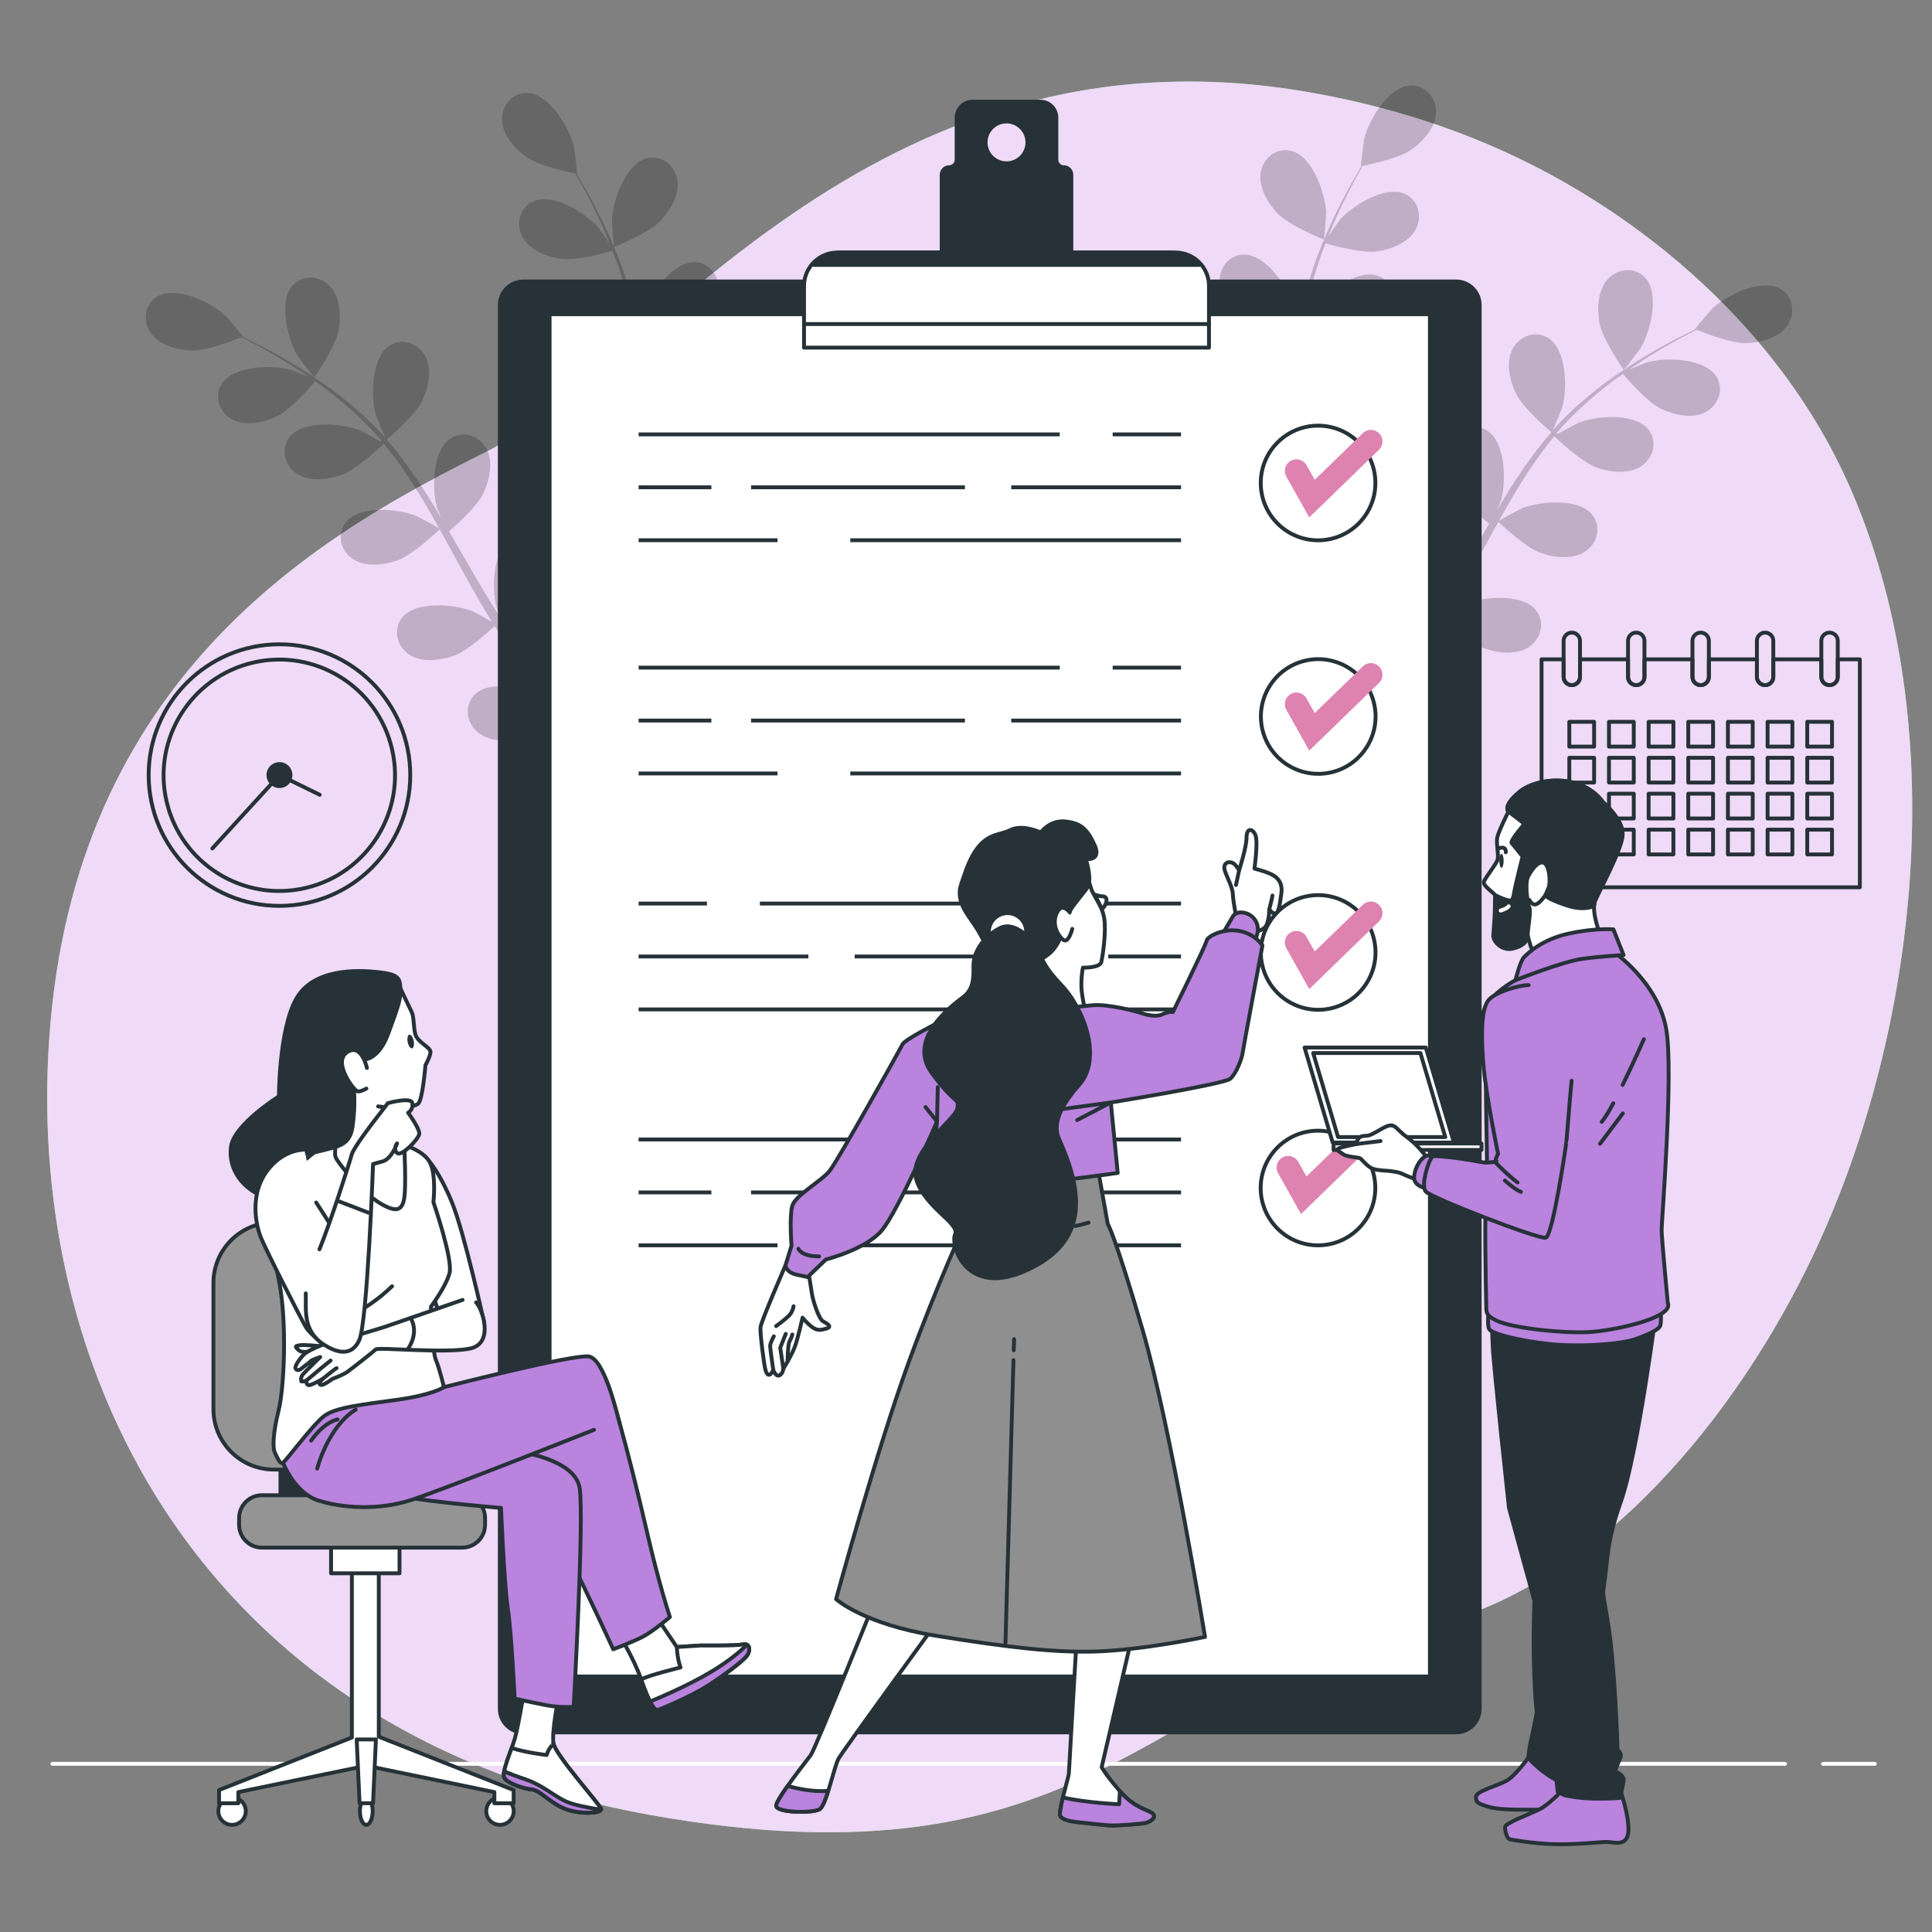 <?xml version="1.0" encoding="utf-8"?>
<svg version="1.1" xmlns="http://www.w3.org/2000/svg" x="0px" y="0px" viewBox="0 0 500 500" style="enable-background:new 0 0 500 500;">
  <rect x="0" y="0" width="500" height="500" fill="#808080" stroke="none"/>
  <g id="Background_Simple">
    <g>
      <path style="fill:#92E3A9;" d="M467.387,328.679c-20.651,41.641-57.275,84.81-101.835,93.107 c-67.329,12.543-82.621,68.543-197.481,47.885c-17.909-3.219-34.193-8.212-48.903-14.681c-7.908-3.477-15.36-7.393-22.355-11.694 c-63.524-38.96-89.966-109.633-83.707-179.068c8.218-91.324,71.761-126.923,112.688-147.273 c40.927-20.35,99.252-112.534,212.334-93.2c17.239,2.956,34.181,7.851,50.27,15.059c36.729,16.432,72.263,46.701,89.972,86.397 c1.329,2.982,2.571,6.018,3.739,9.098C504.859,194.564,495.544,271.911,467.387,328.679z"/>
      <path style="opacity: 0.9; fill: rgb(250, 217, 255);" d="M467.387,328.679c-20.651,41.641-57.275,84.81-101.835,93.107 c-67.329,12.543-82.621,68.543-197.481,47.885c-17.909-3.219-34.193-8.212-48.903-14.681c-7.908-3.477-15.36-7.393-22.355-11.694 c-63.524-38.96-89.966-109.633-83.707-179.068c8.218-91.324,71.761-126.923,112.688-147.273 c40.927-20.35,99.252-112.534,212.334-93.2c17.239,2.956,34.181,7.851,50.27,15.059c36.729,16.432,72.263,46.701,89.972,86.397 c1.329,2.982,2.571,6.018,3.739,9.098C504.859,194.564,495.544,271.911,467.387,328.679z"/>
    </g>
  </g>
  <g id="Floor">
    <g>
      <line style="fill: none; stroke: rgb(255, 255, 255); stroke-linecap: round; stroke-linejoin: round; stroke-miterlimit: 10;" x1="471.804" y1="456.478" x2="485.203" y2="456.478"/>
      <line style="fill: none; stroke: rgb(255, 255, 255); stroke-linecap: round; stroke-linejoin: round; stroke-miterlimit: 10;" x1="13.554" y1="456.478" x2="461.978" y2="456.478"/>
    </g>
  </g>
  <g id="Plants">
    <g style="opacity:0.2;">
      <path d="M330.636,55.241c2.973,3.153,11.997,6.759,12.004,6.762c0.094,0.037,0.572-6.669,0.554-7.096 c-0.214-4.938-3.53-14.353-8.866-15.821c-3.845-1.057-7.416,1.72-8.053,5.492C325.623,48.43,328.103,52.555,330.636,55.241z"/>
      <path d="M420.2,95.72c0.057,0.083,4.156-5.247,4.376-5.613c2.545-4.236,4.974-13.918,1.332-18.087 c-2.623-3.002-7.133-2.657-9.746,0.138c-2.669,2.854-2.876,7.663-2.245,11.3C414.659,87.728,420.196,95.714,420.2,95.72z"/>
      <path d="M460.675,74.697c-4.831-2.701-13.802,1.674-17.422,5.039c-0.313,0.291-4.682,5.402-4.588,5.441 c0,0,0.087,0.036,0.108,0.045c-1.422,0.679-2.938,1.425-4.578,2.272c-3.017,1.589-6.411,3.413-9.971,5.646 c-3.563,2.222-7.373,4.738-11.146,7.749c-3.786,3.013-7.615,6.376-11.111,10.352c-0.04,0.045-0.075,0.097-0.115,0.142 c0.661-1.48,2.373-5.681,2.468-6.019c1.337-4.758,1.123-14.738-3.49-17.797c-3.324-2.203-7.582-0.679-9.365,2.707 c-1.819,3.458-0.75,8.15,0.82,11.492c1.769,3.768,8.645,9.617,9.194,10.081c-3.295,3.816-6.367,8.001-9.243,12.406 c-1.646,2.517-3.227,5.103-4.779,7.716c0.531-1.298,0.996-2.463,1.043-2.633c1.337-4.758,1.122-14.738-3.49-17.796 c-3.324-2.204-7.582-0.679-9.364,2.706c-1.82,3.458-0.75,8.15,0.819,11.492c1.592,3.39,7.354,8.495,8.897,9.825 c-0.585,1.009-1.18,2.01-1.76,3.02c-2.788,4.85-5.549,9.702-8.403,14.378c-1.005,1.649-2.055,3.235-3.1,4.826 c0.47-1.154,0.857-2.129,0.9-2.284c1.337-4.759,1.123-14.738-3.491-17.797c-3.323-2.204-7.582-0.679-9.364,2.707 c-1.819,3.456-0.749,8.15,0.82,11.491c1.519,3.235,6.796,7.994,8.622,9.584c-1.12,1.596-2.237,3.198-3.394,4.695 c-0.813,1.004-1.526,2.028-2.398,2.991c-0.844,0.972-1.679,1.934-2.507,2.887c-1.661,1.777-3.363,3.62-5.027,5.312 c-1.148,1.186-2.264,2.295-3.384,3.415c1.02-1.628,2.948-4.86,3.078-5.148c1.357-2.991,2.376-8.358,1.712-12.719 c0.203-0.44,0.367-0.897,0.484-1.368c0.922-3.713-1.243-7.685-5.19-8.251c-5.479-0.786-12.279,6.521-14.447,10.963 c-0.128,0.262-1.197,3.26-1.842,5.162c0.209-1.176,0.424-2.315,0.624-3.528c0.411-2.396,0.751-4.799,1.127-7.384 c0.137-1.254,0.276-2.521,0.415-3.8c0.166-1.266,0.18-2.624,0.278-3.949c0.16-3.075,0.173-6.199,0.117-9.348 c2.099,0.355,9.571,1.508,13.162,0.584c3.575-0.919,7.873-3.085,9.379-6.69c1.474-3.53-0.063-7.784-3.88-8.942 c-5.296-1.607-13.125,4.586-15.941,8.648c-0.176,0.253-1.869,3.395-2.765,5.139c-0.049-1.893-0.088-3.781-0.2-5.693 c-0.321-5.52-0.818-11.098-1.289-16.665c-0.146-1.705-0.269-3.405-0.401-5.108c0.746,0.135,9.598,1.697,13.62,0.663 c3.575-0.919,7.874-3.084,9.38-6.69c1.474-3.53-0.064-7.784-3.88-8.942c-5.297-1.607-13.125,4.586-15.941,8.647 c-0.212,0.306-2.641,4.83-3.203,6.011c-0.286-3.748-0.538-7.487-0.635-11.182c-0.142-5.099,0-10.109,0.498-14.953 c0.347,0.063,9.578,1.736,13.698,0.677c3.575-0.919,7.874-3.084,9.379-6.69c1.475-3.53-0.064-7.785-3.879-8.942 c-5.297-1.607-13.125,4.586-15.941,8.647c-0.185,0.267-2.041,3.714-2.884,5.372c-0.166-0.051-0.136-0.041-0.302-0.092 c0.595-5.184,1.824-10.129,3.203-14.702c0.794-2.65,1.7-5.139,2.636-7.54c1.687,0.488,9.423,2.632,13.237,2.088 c3.655-0.521,8.165-2.201,10.058-5.619c1.853-3.347,0.791-7.745-2.875-9.314c-5.088-2.178-13.549,3.117-16.794,6.845 c-0.176,0.202-1.742,2.462-2.859,4.124c0.439-1.077,0.873-2.197,1.314-3.221c1.647-3.847,3.393-7.269,4.963-10.287 c0.907-1.709,1.761-3.236,2.575-4.657c1.906-0.385,9.566-2.033,12.643-4.233c3.003-2.147,6.232-5.716,6.337-9.621 c0.102-3.825-2.867-7.238-6.843-6.942c-5.52,0.412-10.589,9.01-11.751,13.814c-0.1,0.415-0.925,7.088-0.825,7.069 c0,0,0.093-0.018,0.115-0.023c-0.811,1.351-1.664,2.81-2.565,4.421c-1.639,2.989-3.465,6.383-5.203,10.21 c-1.746,3.819-3.536,8.019-5.021,12.611c-1.495,4.602-2.834,9.519-3.557,14.764c-0.008,0.059-0.009,0.122-0.017,0.181 c-0.264-1.6-1.155-6.048-1.262-6.382c-1.51-4.706-7.194-12.911-12.729-12.918c-3.988-0.005-6.699,3.616-6.318,7.424 c0.39,3.887,3.871,7.211,7.023,9.133c3.555,2.167,12.517,3.252,13.23,3.336c-0.643,5.001-0.897,10.186-0.865,15.446 c0.014,3.008,0.123,6.037,0.27,9.072c-0.273-1.376-0.528-2.604-0.582-2.772c-1.51-4.706-7.195-12.911-12.729-12.918 c-3.988-0.005-6.699,3.616-6.317,7.423c0.389,3.888,3.871,7.212,7.023,9.133c3.198,1.949,10.82,3.028,12.841,3.287 c0.069,1.164,0.124,2.327,0.197,3.49c0.351,5.583,0.725,11.153,0.924,16.627c0.071,1.93,0.07,3.832,0.077,5.736 c-0.244-1.222-0.46-2.249-0.509-2.402c-1.51-4.706-7.194-12.911-12.729-12.918c-3.988-0.004-6.699,3.617-6.317,7.424 c0.39,3.887,3.871,7.211,7.023,9.132c3.052,1.861,10.078,2.919,12.478,3.238c-0.053,1.949-0.102,3.902-0.241,5.789 c-0.124,1.286-0.154,2.533-0.35,3.818c-0.168,1.276-0.333,2.539-0.498,3.791c-0.405,2.398-0.808,4.875-1.262,7.204 c-0.303,1.622-0.622,3.163-0.939,4.716c-0.048-1.921-0.223-5.68-0.273-5.993c-0.779-4.88-5.154-13.852-10.625-14.697 c-3.941-0.608-7.17,2.56-7.369,6.381c-0.204,3.902,2.734,7.714,5.558,10.091c3.11,2.616,11.452,4.99,12.497,5.28 c-0.534,2.567-1.077,5.06-1.627,7.403c-1.87,8.052-3.732,14.695-5.109,19.351l3.451,1.47c0.029-0.107,0.056-0.202,0.086-0.312 c1.293-4.748,3.045-11.551,4.773-19.8c0.552-2.605,1.09-5.4,1.616-8.275c0.695,0.017,4.654,0.09,8.357-0.307 c1.404,3.932,6.675,10.081,7.361,10.869c-1.861,1.847-3.689,3.626-5.441,5.278c-6.002,5.684-11.22,10.197-14.936,13.321 l3.788,1.614c3.555-3.156,8.194-7.401,13.427-12.577c1.898-1.868,3.889-3.902,5.913-6.011c0.872,0.609,8.031,5.54,12.035,6.271 c3.632,0.663,8.441,0.498,11.319-2.145c2.818-2.588,3.203-7.095,0.223-9.745c-4.136-3.678-13.839-1.335-18.097,1.174 c-0.251,0.148-2.797,2.058-4.384,3.29c0.823-0.865,1.631-1.697,2.466-2.598c1.665-1.771,3.275-3.589,5.013-5.537 c0.806-0.97,1.621-1.951,2.443-2.941c0.837-0.964,1.598-2.089,2.41-3.14c1.83-2.477,3.565-5.075,5.254-7.732 c1.555,1.454,7.151,6.538,10.656,7.749c3.489,1.205,8.269,1.771,11.513-0.406c3.177-2.131,4.241-6.528,1.697-9.599 c-3.531-4.262-13.477-3.416-18.067-1.581c-0.286,0.114-3.431,1.801-5.141,2.76c1.003-1.605,2.013-3.202,2.974-4.858 c2.778-4.782,5.44-9.708,8.118-14.611c0.819-1.503,1.654-2.989,2.484-4.481c0.547,0.523,7.068,6.71,10.994,8.066 c3.489,1.206,8.269,1.771,11.514-0.405c3.177-2.131,4.241-6.528,1.696-9.598c-3.531-4.262-13.478-3.416-18.066-1.582 c-0.346,0.138-4.868,2.571-5.987,3.247c1.829-3.285,3.682-6.541,5.639-9.677c2.695-4.331,5.577-8.432,8.664-12.197 c0.254,0.245,7.031,6.733,11.052,8.122c3.489,1.205,8.269,1.771,11.514-0.406c3.177-2.131,4.241-6.528,1.697-9.598 c-3.532-4.262-13.477-3.416-18.066-1.581c-0.301,0.12-3.747,1.97-5.367,2.888c-0.111-0.134-0.09-0.11-0.201-0.244 c3.355-3.994,7.108-7.44,10.78-10.493c2.124-1.772,4.252-3.348,6.358-4.834c1.138,1.338,6.408,7.394,9.888,9.044 c3.336,1.581,8.024,2.669,11.488,0.862c3.392-1.77,4.933-6.023,2.741-9.355c-3.042-4.624-13.021-4.875-17.783-3.556 c-0.259,0.072-2.811,1.093-4.66,1.862c0.961-0.656,1.94-1.351,2.872-1.962c3.497-2.3,6.84-4.191,9.815-5.842 c1.7-0.925,3.254-1.728,4.717-2.464c1.802,0.73,9.1,3.581,12.88,3.444c3.689-0.134,8.351-1.329,10.593-4.53 C464.748,81.129,464.155,76.643,460.675,74.697z"/>
    </g>
    <g style="opacity:0.2;">
      <path d="M170.928,57.174c-2.973,3.153-11.997,6.759-12.004,6.762c-0.094,0.037-0.572-6.669-0.554-7.096 c0.214-4.938,3.53-14.353,8.866-15.821c3.844-1.057,7.416,1.72,8.053,5.492C175.941,50.364,173.461,54.488,170.928,57.174z"/>
      <path d="M81.364,97.654c-0.057,0.083-4.156-5.247-4.376-5.613c-2.545-4.236-4.974-13.918-1.332-18.087 c2.623-3.002,7.133-2.657,9.746,0.138c2.669,2.854,2.876,7.663,2.245,11.3C86.905,89.662,81.368,97.648,81.364,97.654z"/>
      <path d="M40.889,76.631c4.831-2.701,13.802,1.674,17.422,5.039c0.313,0.291,4.682,5.402,4.588,5.441c0,0-0.087,0.036-0.108,0.045 c1.422,0.679,2.938,1.425,4.578,2.272c3.017,1.589,6.411,3.413,9.971,5.646c3.563,2.222,7.373,4.738,11.146,7.749 c3.786,3.013,7.615,6.376,11.111,10.352c0.04,0.045,0.075,0.097,0.115,0.142c-0.661-1.48-2.373-5.681-2.468-6.019 c-1.337-4.758-1.123-14.738,3.49-17.797c3.324-2.203,7.583-0.679,9.365,2.707c1.82,3.458,0.75,8.15-0.819,11.492 c-1.769,3.768-8.645,9.617-9.194,10.081c3.295,3.816,6.367,8.001,9.243,12.406c1.646,2.517,3.227,5.103,4.779,7.716 c-0.531-1.298-0.996-2.463-1.043-2.633c-1.337-4.758-1.122-14.738,3.49-17.796c3.324-2.204,7.582-0.679,9.364,2.706 c1.82,3.458,0.75,8.15-0.819,11.492c-1.592,3.39-7.354,8.495-8.897,9.825c0.585,1.009,1.18,2.01,1.76,3.021 c2.788,4.85,5.549,9.702,8.403,14.378c1.005,1.649,2.055,3.235,3.1,4.826c-0.47-1.154-0.857-2.129-0.9-2.284 c-1.337-4.759-1.123-14.738,3.491-17.797c3.323-2.204,7.582-0.679,9.364,2.707c1.82,3.457,0.749,8.15-0.82,11.491 c-1.519,3.235-6.796,7.994-8.622,9.584c1.12,1.596,2.238,3.198,3.394,4.695c0.813,1.004,1.526,2.027,2.398,2.991 c0.844,0.972,1.679,1.934,2.507,2.887c1.661,1.777,3.363,3.62,5.027,5.312c1.148,1.186,2.264,2.295,3.384,3.415 c-1.02-1.628-2.948-4.86-3.078-5.148c-1.357-2.991-2.376-8.358-1.712-12.719c-0.203-0.44-0.367-0.897-0.484-1.368 c-0.922-3.713,1.243-7.685,5.19-8.251c5.479-0.786,12.279,6.521,14.447,10.963c0.128,0.262,1.197,3.26,1.842,5.162 c-0.209-1.176-0.424-2.315-0.624-3.528c-0.411-2.396-0.751-4.799-1.127-7.384c-0.137-1.254-0.276-2.521-0.415-3.8 c-0.167-1.266-0.18-2.624-0.278-3.949c-0.16-3.075-0.173-6.199-0.117-9.347c-2.099,0.355-9.571,1.508-13.163,0.584 c-3.574-0.919-7.873-3.085-9.379-6.69c-1.474-3.53,0.063-7.784,3.88-8.942c5.296-1.607,13.125,4.586,15.941,8.648 c0.176,0.253,1.869,3.395,2.765,5.139c0.049-1.893,0.088-3.781,0.2-5.693c0.321-5.521,0.818-11.098,1.289-16.665 c0.146-1.705,0.269-3.405,0.401-5.108c-0.746,0.135-9.598,1.697-13.62,0.663c-3.575-0.919-7.874-3.084-9.38-6.69 c-1.474-3.53,0.064-7.784,3.88-8.942c5.297-1.607,13.125,4.586,15.941,8.647c0.212,0.306,2.641,4.83,3.203,6.011 c0.286-3.748,0.538-7.487,0.635-11.182c0.142-5.099,0-10.109-0.498-14.953c-0.347,0.063-9.578,1.736-13.698,0.677 c-3.575-0.919-7.874-3.084-9.379-6.69c-1.475-3.53,0.064-7.785,3.88-8.942c5.297-1.607,13.125,4.586,15.941,8.647 c0.185,0.267,2.041,3.714,2.884,5.372c0.166-0.051,0.136-0.041,0.302-0.092c-0.595-5.184-1.824-10.129-3.203-14.702 c-0.794-2.65-1.7-5.139-2.636-7.54c-1.687,0.488-9.423,2.632-13.237,2.088c-3.654-0.521-8.165-2.201-10.058-5.619 c-1.853-3.347-0.791-7.745,2.875-9.314c5.088-2.178,13.549,3.117,16.794,6.845c0.176,0.202,1.742,2.462,2.86,4.124 c-0.439-1.077-0.873-2.197-1.314-3.221c-1.647-3.847-3.393-7.269-4.963-10.287c-0.907-1.709-1.761-3.236-2.575-4.657 c-1.906-0.385-9.566-2.033-12.643-4.233c-3.003-2.146-6.232-5.716-6.337-9.621c-0.102-3.825,2.867-7.238,6.843-6.942 c5.52,0.411,10.589,9.01,11.751,13.814c0.1,0.415,0.925,7.088,0.825,7.069c0,0-0.093-0.018-0.115-0.023 c0.811,1.351,1.664,2.81,2.565,4.421c1.639,2.99,3.465,6.383,5.203,10.21c1.746,3.819,3.536,8.019,5.021,12.611 c1.495,4.602,2.834,9.519,3.557,14.764c0.008,0.059,0.009,0.122,0.017,0.181c0.264-1.6,1.155-6.048,1.262-6.382 c1.51-4.706,7.194-12.911,12.729-12.918c3.988-0.005,6.699,3.616,6.318,7.424c-0.39,3.887-3.871,7.211-7.023,9.133 c-3.555,2.167-12.517,3.252-13.23,3.336c0.643,5.001,0.897,10.186,0.865,15.446c-0.014,3.008-0.123,6.037-0.27,9.072 c0.273-1.376,0.528-2.604,0.582-2.772c1.511-4.706,7.195-12.911,12.729-12.918c3.988-0.005,6.699,3.616,6.317,7.423 c-0.389,3.888-3.871,7.212-7.023,9.133c-3.198,1.949-10.82,3.028-12.841,3.287c-0.069,1.164-0.124,2.327-0.197,3.49 c-0.351,5.583-0.725,11.153-0.924,16.627c-0.071,1.93-0.07,3.832-0.077,5.736c0.244-1.222,0.46-2.249,0.509-2.402 c1.51-4.706,7.194-12.911,12.729-12.918c3.988-0.004,6.699,3.617,6.317,7.424c-0.39,3.887-3.871,7.211-7.023,9.132 c-3.052,1.861-10.078,2.92-12.478,3.238c0.053,1.949,0.102,3.902,0.241,5.789c0.124,1.286,0.154,2.533,0.35,3.818 c0.167,1.276,0.333,2.539,0.498,3.791c0.405,2.398,0.808,4.875,1.262,7.204c0.303,1.622,0.622,3.163,0.939,4.716 c0.048-1.921,0.223-5.68,0.273-5.993c0.779-4.88,5.154-13.852,10.625-14.697c3.941-0.608,7.169,2.56,7.369,6.381 c0.204,3.902-2.733,7.714-5.558,10.091c-3.11,2.616-11.452,4.99-12.497,5.28c0.534,2.567,1.076,5.06,1.627,7.403 c1.87,8.052,3.732,14.695,5.109,19.351l-3.451,1.47c-0.029-0.107-0.056-0.202-0.086-0.312c-1.293-4.748-3.045-11.551-4.773-19.8 c-0.552-2.605-1.09-5.4-1.616-8.275c-0.695,0.017-4.654,0.09-8.357-0.308c-1.404,3.932-6.675,10.081-7.361,10.869 c1.861,1.847,3.689,3.626,5.441,5.277c6.002,5.684,11.22,10.197,14.936,13.321l-3.788,1.614 c-3.555-3.156-8.194-7.401-13.427-12.577c-1.898-1.868-3.889-3.902-5.913-6.011c-0.872,0.609-8.031,5.54-12.035,6.271 c-3.632,0.663-8.442,0.498-11.319-2.145c-2.818-2.588-3.203-7.095-0.223-9.745c4.136-3.678,13.839-1.335,18.097,1.173 c0.251,0.148,2.797,2.058,4.384,3.29c-0.823-0.865-1.631-1.697-2.466-2.598c-1.665-1.771-3.274-3.589-5.013-5.537 c-0.806-0.97-1.621-1.951-2.443-2.941c-0.837-0.964-1.599-2.089-2.41-3.14c-1.83-2.477-3.565-5.075-5.254-7.732 c-1.555,1.454-7.151,6.538-10.656,7.749c-3.489,1.205-8.269,1.771-11.513-0.406c-3.177-2.131-4.241-6.528-1.697-9.599 c3.531-4.262,13.477-3.416,18.067-1.581c0.286,0.114,3.431,1.801,5.141,2.76c-1.003-1.605-2.013-3.201-2.974-4.858 c-2.778-4.781-5.44-9.708-8.118-14.611c-0.819-1.503-1.654-2.989-2.484-4.481c-0.547,0.523-7.068,6.71-10.994,8.066 c-3.489,1.206-8.269,1.771-11.514-0.405c-3.177-2.131-4.24-6.528-1.696-9.598c3.531-4.262,13.477-3.416,18.066-1.582 c0.346,0.138,4.868,2.571,5.988,3.247c-1.829-3.285-3.682-6.541-5.639-9.677c-2.695-4.331-5.577-8.432-8.664-12.197 c-0.254,0.245-7.031,6.733-11.052,8.122c-3.489,1.205-8.269,1.771-11.514-0.406c-3.177-2.131-4.241-6.528-1.697-9.598 c3.532-4.262,13.477-3.416,18.066-1.581c0.302,0.12,3.747,1.97,5.367,2.888c0.111-0.134,0.09-0.11,0.201-0.244 c-3.355-3.994-7.108-7.441-10.78-10.493c-2.124-1.772-4.252-3.348-6.358-4.834c-1.138,1.338-6.408,7.394-9.888,9.044 c-3.336,1.581-8.024,2.669-11.488,0.862c-3.392-1.77-4.932-6.023-2.741-9.355c3.042-4.624,13.021-4.875,17.783-3.556 c0.259,0.072,2.811,1.093,4.66,1.862c-0.961-0.656-1.94-1.351-2.872-1.962c-3.497-2.3-6.84-4.191-9.815-5.842 c-1.7-0.925-3.254-1.728-4.717-2.464c-1.802,0.73-9.1,3.581-12.88,3.444c-3.689-0.134-8.351-1.329-10.593-4.53 C36.816,83.062,37.409,78.577,40.889,76.631z"/>
    </g>
  </g>
  <g id="Calendar">
    <g>
      <path style="fill:none;stroke:#263238;stroke-linecap:round;stroke-linejoin:round;stroke-miterlimit:10;" d="M475.609,170.634 v4.554c0,1.176-0.95,2.126-2.126,2.126c-1.176,0-2.126-0.95-2.126-2.126v-4.554h-12.429v4.554c0,1.176-0.95,2.126-2.117,2.126 c-1.176,0-2.126-0.95-2.126-2.126v-4.554h-12.429v4.554c0,1.176-0.95,2.126-2.126,2.126c-1.176,0-2.126-0.95-2.126-2.126v-4.554 h-12.419v4.554c0,1.176-0.95,2.126-2.126,2.126c-1.176,0-2.126-0.95-2.126-2.126v-4.554h-12.429v4.554 c0,0.583-0.235,1.12-0.621,1.505c-0.386,0.386-0.922,0.621-1.505,0.621c-1.167,0-2.117-0.95-2.117-2.126v-4.554h-5.711v59.002 h82.373v-59.002H475.609z M412.553,221.12h-6.417v-6.407h6.417V221.12z M412.553,211.825h-6.417v-6.417h6.417V211.825z M412.553,202.52h-6.417v-6.407h6.417V202.52z M412.553,193.224h-6.417v-6.417h6.417V193.224z M422.817,221.12h-6.417v-6.407 h6.417V221.12z M422.817,211.825h-6.417v-6.417h6.417V211.825z M422.817,202.52h-6.417v-6.407h6.417V202.52z M422.817,193.224 h-6.417v-6.417h6.417V193.224z M433.073,221.12h-6.407v-6.407h6.407V221.12z M433.073,211.825h-6.407v-6.417h6.407V211.825z M433.073,202.52h-6.407v-6.407h6.407V202.52z M433.073,193.224h-6.407v-6.417h6.407V193.224z M443.338,221.12h-6.417v-6.407 h6.417V221.12z M443.338,211.825h-6.417v-6.417h6.417V211.825z M443.338,202.52h-6.417v-6.407h6.417V202.52z M443.338,193.224 h-6.417v-6.417h6.417V193.224z M453.602,221.12h-6.417v-6.407h6.417V221.12z M453.602,211.825h-6.417v-6.417h6.417V211.825z M453.602,202.52h-6.417v-6.407h6.417V202.52z M453.602,193.224h-6.417v-6.417h6.417V193.224z M463.867,221.12h-6.417v-6.407 h6.417V221.12z M463.867,211.825h-6.417v-6.417h6.417V211.825z M463.867,202.52h-6.417v-6.407h6.417V202.52z M463.867,193.224 h-6.417v-6.417h6.417V193.224z M474.123,221.12h-6.407v-6.407h6.407V221.12z M474.123,211.825h-6.407v-6.417h6.407V211.825z M474.123,202.52h-6.407v-6.407h6.407V202.52z M474.123,193.224h-6.407v-6.417h6.407V193.224z"/>
      <path style="fill:none;stroke:#263238;stroke-linecap:round;stroke-linejoin:round;stroke-miterlimit:10;" d="M475.609,165.845 v9.343c0,1.176-0.95,2.126-2.126,2.126c-1.176,0-2.126-0.95-2.126-2.126v-9.343c0-1.176,0.95-2.126,2.126-2.126 c0.583,0,1.12,0.235,1.505,0.621C475.374,164.725,475.609,165.252,475.609,165.845z"/>
      <path style="fill:none;stroke:#263238;stroke-linecap:round;stroke-linejoin:round;stroke-miterlimit:10;" d="M458.928,165.845 v9.343c0,1.176-0.95,2.126-2.117,2.126c-1.176,0-2.126-0.95-2.126-2.126v-9.343c0-1.176,0.95-2.126,2.126-2.126 c0.583,0,1.11,0.235,1.496,0.621C458.693,164.725,458.928,165.252,458.928,165.845z"/>
      <path style="fill:none;stroke:#263238;stroke-linecap:round;stroke-linejoin:round;stroke-miterlimit:10;" d="M442.256,165.845 v9.343c0,1.176-0.95,2.126-2.126,2.126c-1.176,0-2.126-0.95-2.126-2.126v-9.343c0-1.176,0.95-2.126,2.126-2.126 c0.593,0,1.12,0.235,1.505,0.621C442.02,164.725,442.256,165.252,442.256,165.845z"/>
      <path style="fill:none;stroke:#263238;stroke-linecap:round;stroke-linejoin:round;stroke-miterlimit:10;" d="M425.583,165.845 v9.343c0,1.176-0.95,2.126-2.126,2.126c-1.176,0-2.126-0.95-2.126-2.126v-9.343c0-1.176,0.95-2.126,2.126-2.126 c0.593,0,1.12,0.235,1.505,0.621C425.348,164.725,425.583,165.252,425.583,165.845z"/>
      <path style="fill:none;stroke:#263238;stroke-linecap:round;stroke-linejoin:round;stroke-miterlimit:10;" d="M408.902,165.845 v9.343c0,0.583-0.235,1.12-0.621,1.505c-0.386,0.386-0.922,0.621-1.505,0.621c-1.167,0-2.117-0.95-2.117-2.126v-9.343 c0-0.593,0.235-1.12,0.621-1.505c0.386-0.386,0.913-0.621,1.496-0.621C407.952,163.718,408.902,164.669,408.902,165.845z"/>
    </g>
  </g>
  <g id="Clock">
    <g>
      <circle style="fill:none;stroke:#263238;stroke-linecap:round;stroke-linejoin:round;stroke-miterlimit:10;" cx="72.323" cy="200.59" r="33.85"/>
      <ellipse transform="matrix(0.974 -0.227 0.227 0.974 -43.694 21.685)" style="fill:none;stroke:#263238;stroke-linecap:round;stroke-linejoin:round;stroke-miterlimit:10;" cx="72.323" cy="200.59" rx="29.943" ry="29.943"/>
      <circle style="fill:#263238;stroke:#263238;stroke-linecap:round;stroke-linejoin:round;stroke-miterlimit:10;" cx="72.323" cy="200.59" r="2.86"/>
      <polyline style="fill:none;stroke:#263238;stroke-linecap:round;stroke-linejoin:round;stroke-miterlimit:10;" points="&#10;&#9;&#9;&#9;82.744,205.686 72.323,200.59 54.948,219.584 &#9;&#9;"/>
    </g>
  </g>
  <g id="Form">
    <g>
      <path style="fill:#263238;stroke:#263238;stroke-linecap:round;stroke-linejoin:round;stroke-miterlimit:10;" d="M376.862,448.335 H135.43c-3.357,0-6.079-2.722-6.079-6.079V78.928c0-3.357,2.722-6.079,6.079-6.079h241.433c3.357,0,6.079,2.722,6.079,6.079 v363.328C382.941,445.614,380.22,448.335,376.862,448.335z"/>
      <rect x="142.237" y="81.325" style="fill:#FFFFFF;stroke:#263238;stroke-linecap:round;stroke-linejoin:round;stroke-miterlimit:10;" width="227.818" height="352.554"/>
      <g>
        <g>
          <line style="fill:none;stroke:#263238;stroke-miterlimit:10;" x1="287.959" y1="172.781" x2="305.65" y2="172.781"/>
          <line style="fill:none;stroke:#263238;stroke-miterlimit:10;" x1="165.27" y1="172.781" x2="274.264" y2="172.781"/>
          <line style="fill:none;stroke:#263238;stroke-miterlimit:10;" x1="261.71" y1="186.477" x2="305.65" y2="186.477"/>
          <line style="fill:none;stroke:#263238;stroke-miterlimit:10;" x1="194.373" y1="186.477" x2="249.726" y2="186.477"/>
          <line style="fill:none;stroke:#263238;stroke-miterlimit:10;" x1="165.27" y1="186.477" x2="184.102" y2="186.477"/>
          <line style="fill:none;stroke:#263238;stroke-miterlimit:10;" x1="220.052" y1="200.172" x2="305.65" y2="200.172"/>
          <line style="fill:none;stroke:#263238;stroke-miterlimit:10;" x1="165.27" y1="200.172" x2="201.22" y2="200.172"/>
        </g>
        <ellipse transform="matrix(0.973 -0.231 0.231 0.973 -33.608 83.907)" style="fill:none;stroke:#263238;stroke-miterlimit:10;" cx="341.166" cy="185.335" rx="14.837" ry="14.837"/>
      </g>
      <g>
        <g>
          <line style="fill:none;stroke:#263238;stroke-miterlimit:10;" x1="182.96" y1="233.84" x2="165.27" y2="233.84"/>
          <line style="fill:none;stroke:#263238;stroke-miterlimit:10;" x1="305.65" y1="233.84" x2="196.656" y2="233.84"/>
          <line style="fill:none;stroke:#263238;stroke-miterlimit:10;" x1="209.21" y1="247.536" x2="165.27" y2="247.536"/>
          <line style="fill:none;stroke:#263238;stroke-miterlimit:10;" x1="276.547" y1="247.536" x2="221.194" y2="247.536"/>
          <line style="fill:none;stroke:#263238;stroke-miterlimit:10;" x1="305.65" y1="247.536" x2="286.818" y2="247.536"/>
          <line style="fill:none;stroke:#263238;stroke-miterlimit:10;" x1="250.867" y1="261.232" x2="165.27" y2="261.232"/>
          <line style="fill:none;stroke:#263238;stroke-miterlimit:10;" x1="305.65" y1="261.232" x2="269.699" y2="261.232"/>
        </g>
        <ellipse transform="matrix(0.973 -0.231 0.231 0.973 -47.727 85.562)" style="fill:none;stroke:#263238;stroke-miterlimit:10;" cx="341.166" cy="246.395" rx="14.837" ry="14.837"/>
      </g>
      <g>
        <g>
          <line style="fill:none;stroke:#263238;stroke-miterlimit:10;" x1="287.959" y1="294.9" x2="305.65" y2="294.9"/>
          <line style="fill:none;stroke:#263238;stroke-miterlimit:10;" x1="165.27" y1="294.9" x2="274.264" y2="294.9"/>
          <line style="fill:none;stroke:#263238;stroke-miterlimit:10;" x1="261.71" y1="308.595" x2="305.65" y2="308.595"/>
          <line style="fill:none;stroke:#263238;stroke-miterlimit:10;" x1="194.373" y1="308.595" x2="249.726" y2="308.595"/>
          <line style="fill:none;stroke:#263238;stroke-miterlimit:10;" x1="165.27" y1="308.595" x2="184.102" y2="308.595"/>
          <line style="fill:none;stroke:#263238;stroke-miterlimit:10;" x1="220.052" y1="322.291" x2="305.65" y2="322.291"/>
          <line style="fill:none;stroke:#263238;stroke-miterlimit:10;" x1="165.27" y1="322.291" x2="201.22" y2="322.291"/>
        </g>
        <ellipse transform="matrix(0.707 -0.707 0.707 0.707 -117.478 331.292)" style="fill:none;stroke:#263238;stroke-miterlimit:10;" cx="341.166" cy="307.454" rx="14.837" ry="14.837"/>
      </g>
      <g>
        <path style="fill:#263238;stroke:#263238;stroke-linecap:round;stroke-linejoin:round;stroke-miterlimit:10;" d="M275.326,43.277 c-1.069,0-1.935-0.866-1.935-1.935V30.443c0-2.278-1.847-4.125-4.125-4.125h-17.566c-2.278,0-4.125,1.847-4.125,4.125v10.899 c0,1.069-0.866,1.935-1.935,1.935h0c-1.069,0-1.935,0.866-1.935,1.935v29.523h33.557V45.212 C277.261,44.143,276.395,43.277,275.326,43.277z M260.483,42.261c-2.989,0-5.412-2.423-5.412-5.412 c0-2.989,2.423-5.412,5.412-5.412c2.989,0,5.412,2.423,5.412,5.412C265.895,39.838,263.472,42.261,260.483,42.261z"/>
        <path style="fill:#FFFFFF;stroke:#263238;stroke-linecap:round;stroke-linejoin:round;stroke-miterlimit:10;" d="M312.883,83.946 H208.082v-9.945c0-4.776,3.871-8.647,8.647-8.647h87.506c4.776,0,8.647,3.872,8.647,8.647V83.946z"/>
        <path style="fill:#263238;stroke:#263238;stroke-linecap:round;stroke-linejoin:round;stroke-miterlimit:10;" d="M210.678,68.569 h99.609c-1.804-1.971-4.39-3.215-7.273-3.215h-85.062C215.069,65.354,212.483,66.598,210.678,68.569z"/>
        <rect x="208.082" y="83.86" style="fill:#FFFFFF;stroke:#263238;stroke-linecap:round;stroke-linejoin:round;stroke-miterlimit:10;" width="104.801" height="6.111"/>
      </g>
      <polyline style="fill: none; stroke: rgb(222, 131, 176); stroke-width: 6; stroke-linecap: round; stroke-miterlimit: 10;" points="335.512,243.934 &#10;&#9;&#9;&#9;339.544,251.104 354.779,236.317 &#9;&#9;"/>
      <polyline style="fill: none; stroke: rgb(222, 131, 176); stroke-width: 6; stroke-linecap: round; stroke-miterlimit: 10;" points="335.512,182.23 &#10;&#9;&#9;&#9;339.544,189.399 354.779,174.612 &#9;&#9;"/>
      <g>
        <g>
          <line style="fill:none;stroke:#263238;stroke-miterlimit:10;" x1="287.959" y1="112.419" x2="305.65" y2="112.419"/>
          <line style="fill:none;stroke:#263238;stroke-miterlimit:10;" x1="165.27" y1="112.419" x2="274.264" y2="112.419"/>
          <line style="fill:none;stroke:#263238;stroke-miterlimit:10;" x1="261.71" y1="126.114" x2="305.65" y2="126.114"/>
          <line style="fill:none;stroke:#263238;stroke-miterlimit:10;" x1="194.373" y1="126.114" x2="249.726" y2="126.114"/>
          <line style="fill:none;stroke:#263238;stroke-miterlimit:10;" x1="165.27" y1="126.114" x2="184.102" y2="126.114"/>
          <line style="fill:none;stroke:#263238;stroke-miterlimit:10;" x1="220.052" y1="139.81" x2="305.65" y2="139.81"/>
          <line style="fill:none;stroke:#263238;stroke-miterlimit:10;" x1="165.27" y1="139.81" x2="201.22" y2="139.81"/>
        </g>
        <ellipse transform="matrix(0.707 -0.707 0.707 0.707 11.556 277.844)" style="fill:none;stroke:#263238;stroke-miterlimit:10;" cx="341.166" cy="124.973" rx="14.837" ry="14.837"/>
      </g>
      <polyline style="fill: none; stroke: rgb(222, 131, 176); stroke-width: 6; stroke-linecap: round; stroke-miterlimit: 10;" points="335.512,121.867 &#10;&#9;&#9;&#9;339.544,129.036 354.779,114.25 &#9;&#9;"/>
      <polyline style="fill: none; stroke: rgb(222, 131, 176); stroke-width: 6; stroke-linecap: round; stroke-miterlimit: 10;" points="333.377,302.158 &#10;&#9;&#9;&#9;337.41,309.327 352.644,294.541 &#9;&#9;"/>
    </g>
  </g>
  <g id="Character_3">
    <g>
      <g>
        <g>
          <path style="fill:#FFFFFF;stroke:#263238;stroke-linecap:round;stroke-linejoin:round;stroke-miterlimit:10;" d=" M414.915,207.674c0,0,5.405,4.574,4.989,8.593c-0.416,4.019-5.821,13.859-7.068,16.77c-1.247,2.911,1.663,9.84,1.663,9.84 l-18.017,6.098c0,0,0.416-2.217,0-3.188c-0.416-0.97-1.109-3.604-1.109-3.604s-2.772,0.97-3.603,1.247 c-0.832,0.277-3.742-1.109-3.881-2.356c-0.139-1.247-0.139-2.079-0.277-3.881c-0.139-1.802-0.416-4.989-0.693-5.544 c-0.277-0.554-3.049-2.356-2.91-3.326s3.326-4.712,3.603-5.96c0.277-1.247-0.416-4.019-0.139-5.544 c0.277-1.525,2.911-6.791,2.911-6.791s-1.663-1.386,2.91-5.128C397.868,201.16,409.371,200.052,414.915,207.674z"/>
          <path style="fill:#263238;stroke:#263238;stroke-linecap:round;stroke-linejoin:round;stroke-miterlimit:10;" d=" M414.915,207.674c-5.544-7.623-17.047-6.514-21.621-2.772c-4.574,3.742-2.91,5.128-2.91,5.128l4.158,3.188 c0,0-3.881,4.435-3.326,4.99c0.555,0.554,3.603,4.435,3.603,4.435l-0.267,1.292l-0.549-2.099c0,0-1.723,6.893-2.047,8.617 c-0.323,1.723-0.323,2.37-1.077,2.585c-0.754,0.215-3.96-1.386-3.96-1.386s-0.025,4.079-0.133,5.802 c-0.108,1.723-0.215,3.124-0.323,4.631c-0.108,1.508,2.154,3.985,4.847,3.447c2.693-0.538,4.141-1.955,4.063-3.347 c-0.078-1.392,0.891-6.239,0.461-7.208c-0.431-0.969-1.244-5.781-0.461-7.899c0,0,1.802-3.881,3.742-3.881 c1.94,0,2.217,5.267,1.663,6.514c-0.554,1.247-0.832,1.94-0.832,1.94s0,0.831,5.405,2.633c4.057,1.352,6.318,0.597,7.193,0.135 c0.034-0.515,0.121-0.988,0.291-1.383c1.247-2.91,6.652-12.751,7.068-16.77C420.32,212.248,414.915,207.674,414.915,207.674z"/>
          <path style="fill:none;stroke:#263238;stroke-linecap:round;stroke-linejoin:round;stroke-miterlimit:10;" d="M399.947,231.651 c0,0-1.247,1.94-2.356,2.356c-1.109,0.416-1.802-1.109-1.802-1.109"/>
        </g>
        <path style="fill:#263238;" d="M388.028,222.781c0,0.995,0.248,1.802,0.554,1.802c0.306,0,0.554-0.807,0.554-1.802 c0-0.995-0.248-1.802-0.554-1.802C388.276,220.979,388.028,221.786,388.028,222.781z"/>
        <path style="fill:none;stroke:#263238;stroke-linecap:round;stroke-linejoin:round;stroke-miterlimit:10;" d="M389.691,220.563 c0,0,0.277-1.802-1.94-0.97"/>
        <path style="fill:none;stroke:#FFFFFF;stroke-linecap:round;stroke-linejoin:round;stroke-miterlimit:10;" d="M388.369,235.654 c0,0,1.525-0.416,2.079-1.109"/>
      </g>
      <g>
        <polygon style="fill:#FFFFFF;stroke:#263238;stroke-linecap:round;stroke-linejoin:round;stroke-miterlimit:10;" points="&#10;&#9;&#9;&#9;&#9;337.62,271.104 368.988,271.104 376.266,295.687 344.898,295.687 &#9;&#9;&#9;"/>
        <polygon style="fill:#FFFFFF;stroke:#263238;stroke-linecap:round;stroke-linejoin:round;stroke-miterlimit:10;" points="&#10;&#9;&#9;&#9;&#9;339.848,272.522 367.599,272.522 374.038,294.27 346.287,294.27 &#9;&#9;&#9;"/>
        <rect x="345.125" y="295.943" transform="matrix(-1 -1.224647e-16 1.224647e-16 -1 728.533 593.551)" style="fill:#FFFFFF;stroke:#263238;stroke-linecap:round;stroke-linejoin:round;stroke-miterlimit:10;" width="38.283" height="1.664"/>
      </g>
      <g>
        <path style="fill: rgb(186, 131, 222); stroke: rgb(38, 50, 56); stroke-linecap: round; stroke-linejoin: round; stroke-miterlimit: 10;" d=" M395.519,454.907c0,0-3.379,4.728-5.659,5.972c-2.28,1.244-7.876,2.694-7.876,4.145c0,1.451,0.414,1.658,2.902,2.487 c2.487,0.829,7.047,0.829,9.534,0.829c2.487,0,5.181,0,6.011,0.207c0.829,0.207,5.389,0.622,7.461,0.622 c2.073,0,1.971-5.51,1.971-5.51L395.519,454.907z"/>
        <path style="fill:#263238;stroke:#263238;stroke-linecap:round;stroke-linejoin:round;stroke-miterlimit:10;" d="M428.869,337.46 c0,0-4.905,38.675-9.524,51.561c-4.619,12.885-2.674,16.776-5.835,29.904c-3.161,13.129-3.647,44.005-3.647,44.735 s-1.459,0-6.564-2.674c-5.106-2.674-7.78-6.078-7.78-6.078s0.243-2.674,0.729-4.619c0.486-1.945,1.459-7.051,1.459-7.051 s-1.945-16.532,0.243-43.033c2.188-26.5,3.161-57.923,3.161-57.923S418.901,339.891,428.869,337.46z"/>
      </g>
      <path style="fill: rgb(186, 131, 222); stroke: rgb(38, 50, 56); stroke-linecap: round; stroke-linejoin: round; stroke-miterlimit: 10;" d="M404.386,463.291 c0,0-3.496,3.641-5.68,4.807c-2.185,1.165-9.03,3.641-9.176,4.661c-0.146,1.02,0.583,3.059,1.02,3.204 c0.437,0.146,6.263,1.165,11.798,1.311c5.535,0.146,11.944-0.583,13.546-0.583s5.389,1.456,5.535-2.913 c0.146-4.37-2.185-10.633-2.185-10.633S411.523,465.476,404.386,463.291z"/>
      <path style="fill:#263238;stroke:#263238;stroke-linecap:round;stroke-linejoin:round;stroke-miterlimit:10;" d="M415.751,351.949 c0,0-1.771,25.014-2.656,32.539c-0.885,7.526,0.885,23.462,2.878,34.529c1.992,11.067,2.656,33.865,2.656,33.865 s1.328,0.885,0.664,2.214c-0.664,1.328-1.328,3.32-1.328,3.32s2.435,0.885,2.214,2.435c-0.221,1.549-0.885,4.427-0.885,4.427 s-1.328,0.221-5.976,0.221c-4.648,0-8.411-0.885-8.411-0.885l-1.771-0.885c0,0-0.443-3.541-0.443-5.534 c0-1.992,2.213-3.984,1.992-5.091c-0.221-1.107-1.328-7.304-2.213-12.395c-0.885-5.091-0.221-8.19-1.771-13.502 c-1.549-5.312-10.182-36.964-10.182-36.964s-3.984-36.745-4.205-41.836c-0.221-5.091-0.221-7.304-0.221-7.304 s6.862-5.533,8.411-5.533C396.052,335.57,415.751,351.949,415.751,351.949z"/>
      <g>
        <path style="fill: rgb(186, 131, 222); stroke: rgb(38, 50, 56); stroke-linecap: round; stroke-linejoin: round; stroke-miterlimit: 10;" d=" M385.436,337.318c0,0-0.759,5.567,0,6.706c0.759,1.139,7.339,2.91,15.564,3.796c8.225,0.886,18.727,0,22.27-1.265 c3.543-1.265,5.82-2.404,6.327-3.29c0.506-0.886,0.126-5.567,0.126-5.567S396.951,339.595,385.436,337.318z"/>
        <path style="fill: rgb(186, 131, 222); stroke: rgb(38, 50, 56); stroke-linecap: round; stroke-linejoin: round; stroke-miterlimit: 10;" d=" M417.409,246.203c0,0,11.643,7.78,13.806,20.14c1.928,11.02-1.194,49.85-1.194,51.928c0,2.079,1.599,18.919,1.599,18.919 c1.645,3.543-11.838,6.777-19.233,7.465c-6.541,0.609-20.965-0.844-25.123-2.899c-1.316-0.65-2.578-1.353-2.61-2.82 c-0.147-6.785-0.493-24.902-0.044-27.596c0.554-3.326-0.048-22.728-0.048-29.381s-2.495-16.77-0.277-21.066 c2.217-4.296,7.9-7.207,7.9-7.207S402.58,245.094,417.409,246.203z"/>
        <g>
          <path style="fill:none;stroke:#263238;stroke-linecap:round;stroke-linejoin:round;stroke-miterlimit:10;" d="M417.515,285.517 c-1.167,2.169-2.231,3.943-2.995,4.816"/>
          <path style="fill:none;stroke:#263238;stroke-linecap:round;stroke-linejoin:round;stroke-miterlimit:10;" d="M425.435,268.94 c0,0-2.667,6.075-5.498,11.838"/>
          <line style="fill:none;stroke:#263238;stroke-linecap:round;stroke-linejoin:round;stroke-miterlimit:10;" x1="419.978" y1="288.151" x2="414.084" y2="296.009"/>
        </g>
      </g>
      <path style="fill: rgb(186, 131, 222); stroke: rgb(38, 50, 56); stroke-linecap: round; stroke-linejoin: round; stroke-miterlimit: 10;" d="M417.548,240.521 l2.633,6.652c0,0-5.544,0.277-10.672,0.97c-5.128,0.693-17.324,5.544-17.324,5.544s1.247-4.989,2.217-5.96 c0.97-0.97,4.574-4.574,11.503-6.098C412.836,240.105,417.548,240.521,417.548,240.521z"/>
      <g>
        <path style="fill:#FFFFFF;stroke:#263238;stroke-linecap:round;stroke-linejoin:round;stroke-miterlimit:10;" d=" M397.491,303.625c0,0-0.887,10.47-2.039,10.983c-1.152,0.512-29.714-9.446-31.762-10.47c-2.049-1.024-3.201-0.896-3.585-1.024 c-0.384-0.128-3.841-0.128-5.121-0.768c-1.28-0.64-2.561-2.305-2.945-2.561c-0.384-0.256-3.457-0.384-4.353-1.024 c-0.896-0.64-2.049-1.152-1.28-1.536c0.768-0.384,4.609-1.152,4.609-1.152s0.128-1.793,1.664-2.049 c1.536-0.256,1.024,0.384,4.737-1.793c3.713-2.176,3.329-0.384,6.53,1.921c3.201,2.305,4.737,4.865,5.121,4.993 c0.384,0.128,12.035,4.481,12.035,4.481H397.491z"/>
        <line style="fill:#FFFFFF;stroke:#263238;stroke-linecap:round;stroke-linejoin:round;stroke-miterlimit:10;" x1="351.015" y1="296.071" x2="357.288" y2="295.303"/>
      </g>
      <path style="fill: rgb(186, 131, 222); stroke: rgb(38, 50, 56); stroke-linecap: round; stroke-linejoin: round; stroke-miterlimit: 10;" d="M372.022,300.164 c0,0-1.766-1.522-2.955-1.02c-1.189,0.502-2.916,2.746-3.088,5.509c-0.173,2.763,4.316,3.108,4.316,3.108L372.022,300.164z"/>
      <path style="fill: rgb(186, 131, 222); stroke: rgb(38, 50, 56); stroke-linecap: round; stroke-linejoin: round; stroke-miterlimit: 10;" d="M395.613,254.941 c-2.308,0-8.393,1.678-10.281,3.777c-1.888,2.098-2.098,8.183-1.469,16.366c0.628,8.164,3.834,23.501,3.849,23.574 c-0.036-0.173-0.396,0.811-0.496,0.988c-0.42,0.749,0.65,0.875-0.345,1.036c-0.354,0.057-2.281,0.257-2.632,0.197 c-1.466-0.251-2.932-0.499-4.398-0.744c-2.373-0.396-6.471-0.942-8.888-0.942c-0.934,0-3.394,7.52-1.992,9.155 c1.402,1.636,29.199,12.435,31.069,11.967c1.869-0.467,5.442-25.035,5.387-25.15c0.546-6.734,1.199-14.637,1.317-15.465"/>
      <g>
        <path style="fill:none;stroke:#263238;stroke-linecap:round;stroke-linejoin:round;stroke-miterlimit:10;" d="M386.871,300.682 c0,0,3.108,3.28,5.87,5.352"/>
        <path style="fill:none;stroke:#263238;stroke-linecap:round;stroke-linejoin:round;stroke-miterlimit:10;" d="M389.461,305.517 c0,0,2.417,2.245,4.144,2.935"/>
      </g>
    </g>
  </g>
  <g id="Character_2">
    <g>
      <g>
        <path style="fill:#FFFFFF;stroke:#263238;stroke-linecap:round;stroke-linejoin:round;stroke-miterlimit:10;" d="M285.76,237.591 c-0.573-3.435-2.863-5.726-3.435-7.825c-0.572-2.099-1.908-4.581-1.908-4.581s-3.365,6.822-4.474,12.503l-0.505-1.185 l-9.482,7.437l-0.558,16.547l15.377,0.725c0,0-0.63-2.739-0.842-4.773c-0.212-2.037,0.08-5.258,0.348-6.011 c0,0,4.344,0.098,4.726-1.429C285.39,247.472,286.332,241.026,285.76,237.591z"/>
        <path style="fill:#FFFFFF;stroke:#263238;stroke-linecap:round;stroke-linejoin:round;stroke-miterlimit:10;" d=" M283.285,231.504c0,0,1.232,0.448,1.792,0.448c0.56,0,1.568,0.112,1.232,1.456c-0.336,1.344-1.12,1.792-1.12,1.792 L283.285,231.504z"/>
      </g>
      <path style="fill:#FFFFFF;stroke:#263238;stroke-linecap:round;stroke-linejoin:round;stroke-miterlimit:10;" d="M278.718,422.724 c0,0-2.101,35.737-2.101,36.303s-2.643,9.44-2.265,10.761c0.377,1.322,3.398,1.699,5.475,1.888 c2.077,0.189,6.419,0.755,8.118,0.755c1.699,0,7.741-0.378,8.873-0.755c1.133-0.378,2.643-1.51,1.322-2.454 c-1.322-0.944-4.531-1.322-8.307-5.664c-3.776-4.342-4.72-6.23-4.72-6.23l7.954-34.227L278.718,422.724z"/>
      <path style="fill:#FFFFFF;stroke:#263238;stroke-linecap:round;stroke-linejoin:round;stroke-miterlimit:10;" d="M225.667,416.116 c0,0-14.706,36.592-15.839,38.103c-1.133,1.51-8.765,11.158-8.954,13.046c-0.189,1.888,9.58,2.068,11.279,0.935 c1.699-1.133,3.716-10.96,4.849-13.037c1.133-2.077,26.223-36.404,26.223-36.404L225.667,416.116z"/>
      <g>
        <path style="fill:#8F8F8F;stroke:#263238;stroke-linecap:round;stroke-linejoin:round;stroke-miterlimit:10;" d=" M250.436,309.716l-0.279,6.142c0,0-7.652,16.521-15.109,37.037c-8.119,22.336-18.674,60.963-18.674,60.963 s6.98,6.422,25.966,9.493c18.986,3.071,30.799,4.372,41.124,4.059c12.482-0.378,28.397-3.78,28.397-3.78 s-8.934-54.724-16.194-79.573c-7.259-24.849-8.986-27.319-8.986-27.319l-2.474-13.853L250.436,309.716z"/>
        <g>
          <line style="fill:none;stroke:#263238;stroke-linecap:round;stroke-linejoin:round;stroke-miterlimit:10;" x1="262.287" y1="351.999" x2="260.208" y2="425.306"/>
          <line style="fill:none;stroke:#263238;stroke-linecap:round;stroke-linejoin:round;stroke-miterlimit:10;" x1="262.441" y1="346.571" x2="262.359" y2="349.453"/>
          <path style="fill:none;stroke:#263238;stroke-linecap:round;stroke-linejoin:round;stroke-miterlimit:10;" d="M278.295,317.291 c1.167-0.244,2.31-0.533,3.412-0.874"/>
          <path style="fill:none;stroke:#263238;stroke-linecap:round;stroke-linejoin:round;stroke-miterlimit:10;" d="M253.507,317.813 c0,0,10.372,1.406,20.514,0.174"/>
        </g>
      </g>
      <g>
        <path style="fill:#FFFFFF;stroke:#263238;stroke-linecap:round;stroke-linejoin:round;stroke-miterlimit:10;" d=" M320.007,237.504c0,0-0.82-3.692-0.957-6.153c-0.137-2.461-2.461-5.743-2.188-7.11c0.273-1.367,1.641-1.231,2.324-0.82 c0.684,0.41,1.504,1.777,1.504,1.777s1.914-5.88,1.914-8.477c0-2.598,1.641-2.324,2.324-0.547 c0.684,1.778-0.273,8.614-0.273,8.614s2.598,0.684,3.828,1.23c1.231,0.547,3.555,1.641,3.145,5.059 c-0.41,3.418-0.82,5.333-1.641,5.333s-1.504-1.094-1.504-1.094s0,3.692-1.231,4.786c-1.231,1.094-3.692,1.23-3.692,1.23 S323.836,238.598,320.007,237.504z"/>
        <path style="fill:none;stroke:#263238;stroke-linecap:round;stroke-linejoin:round;stroke-miterlimit:10;" d="M328.485,235.316 c0,0,0.82-3.145,0.82-3.555"/>
        <line style="fill:none;stroke:#263238;stroke-linecap:round;stroke-linejoin:round;stroke-miterlimit:10;" x1="320.691" y1="225.198" x2="319.871" y2="229.027"/>
      </g>
      <path style="fill: rgb(186, 131, 222); stroke: rgb(38, 50, 56); stroke-linecap: round; stroke-linejoin: round; stroke-miterlimit: 10;" d="M316.608,241.33 l2.576-4.359c0,0,0.991-1.387,3.369-0.594c0.024,0.008,0.047,0.016,0.071,0.024c2.158,0.729,3.353,3.038,2.766,5.239l-0.657,2.465 C324.732,244.104,319.58,241.132,316.608,241.33z"/>
      <g>
        <path style="fill:#FFFFFF;stroke:#263238;stroke-linecap:round;stroke-linejoin:round;stroke-miterlimit:10;" d=" M209.105,328.724c0,0,0.622,3.266,0.933,5.599c0.311,2.333,1.866,6.999,2.955,7.621c1.089,0.622,2.488,1.4,0.933,1.866 c-1.555,0.467-2.488,0.622-3.888-0.467c-1.4-1.089-2.333-2.333-2.333-2.333s-1.089,4.822-1.866,7.155 c-0.778,2.333-3.111,6.066-3.111,6.066s-0.076,1.246-1.009,1.712c-0.933,0.467-1.598-1.39-1.598-1.39s-1.251,2.919-2.059-0.167 c-0.317-1.213-1.4-9.332-1.244-10.887c0.156-1.555,6.445-15.971,6.445-15.971L209.105,328.724z"/>
        <path style="fill:none;stroke:#263238;stroke-linecap:round;stroke-linejoin:round;stroke-miterlimit:10;" d="M200.267,345.834 c-0.494,0.905-0.961,2.047-0.961,2.487c0,0.622,0.814,6.233,0.814,6.233"/>
        <polyline style="fill:none;stroke:#263238;stroke-linecap:round;stroke-linejoin:round;stroke-miterlimit:10;" points="&#10;&#9;&#9;&#9;&#9;202.728,354.232 201.927,348.786 203.35,345.211 &#9;&#9;&#9;"/>
        <path style="fill:none;stroke:#263238;stroke-linecap:round;stroke-linejoin:round;stroke-miterlimit:10;" d="M203.816,352.365 c0,0,0.064-2.931,0.265-4.274c0.202-1.344,0.541-1.1,0.979-2.725"/>
        <path style="fill:none;stroke:#263238;stroke-linecap:round;stroke-linejoin:round;stroke-miterlimit:10;" d="M205.372,338.056 c0,0-0.156,1.4-1.244,2.488c-1.089,1.089-3.266,2.644-3.266,2.644"/>
      </g>
      <path style="fill: rgb(186, 131, 222); stroke: rgb(38, 50, 56); stroke-linecap: round; stroke-linejoin: round; stroke-miterlimit: 10;" d="M247.055,262.533 c0,0-12.682,6.143-13.475,7.728c-0.793,1.585-16.645,29.922-18.825,32.696c-2.18,2.774-8.917,6.341-9.71,9.115 c-0.793,2.774-0.198,10.304-0.198,10.304l-1.585,5.152c0,0,0.198,1.783,2.972,2.378c2.774,0.594,2.774,0.594,2.774,0.594 l4.756-4.558c0,0,10.304-2.576,14.465-7.53c4.161-4.954,14.267-28.138,14.267-28.138l-1.585,15.654c0,0,10.304,1.585,22.59,0.595 c12.286-0.991,25.76-2.972,25.76-2.972l-1.783-18.23c0,0,29.327-4.756,30.912-6.143c1.585-1.387,2.972-5.152,3.171-6.539 c0.198-1.387,5.152-27.94,5.152-27.94s-1.783-2.972-5.945-3.765c-4.161-0.793-8.323,1.387-8.521,2.576 c-0.198,1.189-8.719,18.428-8.719,18.428s-0.594-0.396-2.774,0.595c-2.18,0.991-6.018-0.559-6.018-0.559 s-7.654-2.215-12.014-1.819c-4.359,0.396-8.521,0.991-8.521,0.991s-7.728-3.567-13.475-1.982 C254.981,260.75,247.055,262.533,247.055,262.533z"/>
      <polyline style="fill:none;stroke:#263238;stroke-linecap:round;stroke-linejoin:round;stroke-miterlimit:10;" points="&#10;&#9;&#9;&#9;274.401,287.104 287.479,285.321 278.76,289.878 &#9;&#9;"/>
      <polyline style="fill:none;stroke:#263238;stroke-linecap:round;stroke-linejoin:round;stroke-miterlimit:10;" points="&#10;&#9;&#9;&#9;242.696,281.358 242.498,290.275 239.525,286.51 &#9;&#9;"/>
      <path style="fill:none;stroke:#263238;stroke-linecap:round;stroke-linejoin:round;stroke-miterlimit:10;" d="M206.631,323.168 c0,0,0.594,1.982,5.35,1.982"/>
      <g>
        <path style="fill:#263238;stroke:#263238;stroke-linecap:round;stroke-linejoin:round;stroke-miterlimit:10;" d=" M257.798,246.615c6.507,5.02,11.981,1.988,14.327-0.358c2.856-2.856,2.833-6.599,4.691-10.165 c0.247-1.308,4.554-5.858,4.887-6.939c0.763-2.481-0.715-6.831-0.715-6.831s4.199,0.572,2.29-3.626 c-1.909-4.199-3.626-5.725-7.634-6.107c-4.008-0.382-6.298,2.863-6.298,2.863s-4.771-2.29-8.016-0.573 c-3.245,1.718-7.949,0.035-11.783,11.635c-0.344,1.039-1.111,2.836-1.173,4.105c-0.165,3.366,1.76,5.775,3.677,8.547 C255.003,243.436,253.709,243.461,257.798,246.615z"/>
        <path style="fill:#FFFFFF;stroke:#263238;stroke-linecap:round;stroke-linejoin:round;stroke-miterlimit:10;" d=" M265.584,241.151c0,2.67-2.164,4.834-4.834,4.834c-2.67,0-4.834-2.164-4.834-4.834c0-2.67,2.164-4.834,4.834-4.834 C263.42,236.317,265.584,238.482,265.584,241.151z"/>
        <path style="fill:#263238;stroke:#263238;stroke-linecap:round;stroke-linejoin:round;stroke-miterlimit:10;" d=" M251.934,250.074c0.034,3.003,0.033,5.947-2.68,7.982c-2.975,2.231-14.503,10.797-8.182,19.535 c6.321,8.738,7.222,6.32,6.664,9.295s-12.828,11.155-10.597,18.406c2.231,7.251,11.341,11.341,10.04,14.13 c-1.301,2.789,2.789,16.547,18.592,9.296c15.803-7.251,14.707-19.737,8.366-33.837c-1.465-3.257-0.777-7.424,5.172-14.117 c5.949-6.693,1.467-19.552-4.8-26.041c-3.698-3.829-5.206-6.879-5.02-7.623c0.186-0.744-5.763-9.482-10.783-6.879 c-3.117,1.616-6.036,4.707-6.667,8.339C251.954,249.043,251.928,249.551,251.934,250.074z"/>
        <path style="fill:#FFFFFF;stroke:#263238;stroke-linecap:round;stroke-linejoin:round;stroke-miterlimit:10;" d=" M276.817,236.093c0,0-1.955-2.737-3.323,0.195c-1.368,2.932,0.293,5.864,1.661,6.939c1.368,1.075,2.346-2.834,2.346-2.834"/>
      </g>
      <path style="fill: rgb(186, 131, 222); stroke: rgb(38, 50, 56); stroke-linecap: round; stroke-linejoin: round; stroke-miterlimit: 10;" d="M296.817,471.677 c1.133-0.378,2.643-1.51,1.322-2.454c-1.322-0.944-4.531-1.322-8.307-5.664l-0.2,3.38c0,0-8.48-0.347-14.548-1.757 c-0.501,2.09-0.894,4.041-0.733,4.607c0.377,1.322,3.398,1.699,5.475,1.888c2.077,0.189,6.419,0.755,8.118,0.755 C289.643,472.432,295.684,472.054,296.817,471.677z"/>
      <path style="fill: rgb(186, 131, 222); stroke: rgb(38, 50, 56); stroke-linecap: round; stroke-linejoin: round; stroke-miterlimit: 10;" d="M212.153,468.2 c0.702-0.468,1.458-2.426,2.184-4.703c-4.121,0.277-8.226-0.647-10.491-1.293c-1.593,2.255-2.896,4.297-2.972,5.062 C200.685,469.153,210.454,469.333,212.153,468.2z"/>
    </g>
  </g>
  <g id="Character_1">
    <g>
      <g>
        <rect x="72.584" y="375.791" style="fill:#263238;stroke:#263238;stroke-linecap:round;stroke-linejoin:round;stroke-miterlimit:10;" width="8.39" height="14.892"/>
        <path style="fill:#949494;stroke:#263238;stroke-linecap:round;stroke-linejoin:round;stroke-miterlimit:10;" d="M81.396,380.32 H70.869c-8.633,0-15.632-6.999-15.632-15.632V332.02c0-8.633,6.999-15.632,15.632-15.632h10.527 c8.633,0,15.632,6.999,15.632,15.632v32.668C97.029,373.322,90.03,380.32,81.396,380.32z"/>
        <g>
          <path style="fill: rgb(255, 255, 255); stroke: rgb(38, 50, 56); stroke-linecap: round; stroke-linejoin: round; stroke-miterlimit: 10;" d=" M63.606,468.724c0-1.96-1.589-3.549-3.549-3.549s-3.549,1.589-3.549,3.549c0,1.96,1.589,3.549,3.549,3.549 S63.606,470.684,63.606,468.724z"/>
          <path style="fill: rgb(255, 255, 255); stroke: rgb(38, 50, 56); stroke-linecap: round; stroke-linejoin: round; stroke-miterlimit: 10;" d=" M132.942,468.724c0-1.96-1.589-3.549-3.549-3.549c-1.96,0-3.549,1.589-3.549,3.549c0,1.96,1.589,3.549,3.549,3.549 C131.353,472.273,132.942,470.684,132.942,468.724z"/>
          <path style="fill: rgb(255, 255, 255); stroke: rgb(38, 50, 56); stroke-linecap: round; stroke-linejoin: round; stroke-miterlimit: 10;" d=" M96.449,468.724c0-1.96-0.738-3.549-1.649-3.549c-0.911,0-1.649,1.589-1.649,3.549c0,1.96,0.738,3.549,1.649,3.549 C95.711,472.273,96.449,470.684,96.449,468.724z"/>
          <polygon style="fill: rgb(255, 255, 255); stroke: rgb(38, 50, 56); stroke-linecap: round; stroke-linejoin: round; stroke-miterlimit: 10;" points="&#10;&#9;&#9;&#9;&#9;&#9;98.03,449.463 98.03,398.589 91.064,398.589 91.064,449.671 56.686,463.269 56.686,466.687 61.681,466.687 61.681,463.795 &#10;&#9;&#9;&#9;&#9;&#9;94.81,456.958 127.939,463.795 127.939,466.687 132.934,466.687 132.934,463.269 &#9;&#9;&#9;&#9;"/>
          <polygon style="fill: rgb(255, 255, 255); stroke: rgb(38, 50, 56); stroke-linecap: round; stroke-linejoin: round; stroke-miterlimit: 10;" points="&#10;&#9;&#9;&#9;&#9;&#9;93.058,466.677 96.542,466.677 97.289,450.162 92.311,450.162 &#9;&#9;&#9;&#9;"/>
        </g>
        <rect x="85.681" y="396.65" style="fill: rgb(255, 255, 255); stroke: rgb(38, 50, 56); stroke-linecap: round; stroke-linejoin: round; stroke-miterlimit: 10;" width="17.713" height="10.517"/>
        <path style="fill:#949494;stroke:#263238;stroke-linecap:round;stroke-linejoin:round;stroke-miterlimit:10;" d=" M119.623,400.524H67.792c-3.265,0-5.912-2.647-5.912-5.912v-1.737c0-3.265,2.647-5.912,5.912-5.912h51.831 c3.265,0,5.912,2.647,5.912,5.912v1.737C125.535,397.877,122.888,400.524,119.623,400.524z"/>
      </g>
      <g>
        <g>
          <g>
            <path style="fill:#FFFFFF;stroke:#263238;stroke-linecap:round;stroke-linejoin:round;stroke-miterlimit:10;" d=" M169.867,418.41l5.286,7.832l6.265-0.392c0,0,9.184,0.116,10.751-0.276c1.566-0.391,2.154,0.979,1.37,2.545 c-0.783,1.566-7.604,6.454-11.128,8.608c-3.524,2.154-11.174,5.569-12.153,5.764c-0.979,0.196-2.154-1.762-4.307-7.832 c-2.154-6.07-6.07-12.139-6.07-12.139L169.867,418.41z"/>
            <g>
              <path style="fill:#FFFFFF;stroke:#263238;stroke-linecap:round;stroke-linejoin:round;stroke-miterlimit:10;" d=" M193.539,428.12c0.783-1.566,0.196-2.937-1.37-2.545c-1.566,0.392-10.751,0.276-10.751,0.276l-6.265,0.392 c0.196,3.524,0.979,5.286,0.979,5.286s-8.811,2.154-10.181,3.133c2.154,6.069,3.328,8.027,4.307,7.832 c0.979-0.196,8.629-3.611,12.153-5.764C185.936,434.574,192.756,429.686,193.539,428.12z"/>
            </g>
            <path style="fill: rgb(186, 131, 222); stroke: rgb(38, 50, 56); stroke-linecap: round; stroke-linejoin: round; stroke-miterlimit: 10;" d=" M193.268,425.656c-1.288,1.361-3.46,3.271-7.125,5.682c-6.005,3.951-14.293,7.537-17.896,9.021 c0.831,1.653,1.454,2.246,2.012,2.134c0.979-0.196,8.629-3.611,12.153-5.764c3.524-2.154,10.345-7.042,11.128-8.608 C194.094,427.01,193.95,426.012,193.268,425.656z"/>
          </g>
          <path style="fill: rgb(186, 131, 222); stroke: rgb(38, 50, 56); stroke-linecap: round; stroke-linejoin: round; stroke-miterlimit: 10;" d=" M156.157,356.272c0.735-1.636,6.586,19.764,11.277,40.183c3.164,13.772,5.938,22.033,5.938,22.033s-4.484,3.838-7.225,5.209 c-2.741,1.37-7.44,3.133-7.44,3.133s-7-15.22-10.916-22.856c-3.916-7.636-5.012-12.743-8.145-18.422 c-3.133-5.678-3.927-15.903-3.927-15.903s-1.958-9.789,5.482-12.335C148.641,354.769,154.004,353.53,156.157,356.272z"/>
          <g>
            <path style="fill:#FFFFFF;stroke:#263238;stroke-linecap:round;stroke-linejoin:round;stroke-miterlimit:10;" d=" M135.457,438.636c0,0-1.352,8.393-2.265,11.455c-0.913,3.062-3.436,8.633-2.643,10.02c0.794,1.387,4.97,2.804,7.102,2.98 c2.132,0.176,4.858,3.662,8.826,5.104c3.968,1.442,9.202,1.048,9.081,0.006c-0.12-1.042-11.738-13.848-12.308-16.949 c-0.57-3.102,1.471-12.841,1.471-12.841L135.457,438.636z"/>
            <g>
              <path style="fill:#FFFFFF;stroke:#263238;stroke-linecap:round;stroke-linejoin:round;stroke-miterlimit:10;" d=" M141.801,453.318c-0.32,0.882-0.32,0.882-0.32,0.882s-5.374-0.595-9.063-1.824c-1.08,3.003-2.49,6.649-1.868,7.734 c0.794,1.387,4.97,2.804,7.102,2.98c2.132,0.176,4.858,3.662,8.826,5.104c3.968,1.442,9.202,1.048,9.081,0.006 c-0.12-1.042-11.738-13.848-12.308-16.949C143.251,451.25,142.121,452.436,141.801,453.318z"/>
              <path style="fill: rgb(186, 131, 222); stroke: rgb(38, 50, 56); stroke-linecap: round; stroke-linejoin: round; stroke-miterlimit: 10;" d=" M146.237,466.11c-3.135-1.538-5.973-4.166-10.149-5.584c-2.721-0.924-4.609-1.672-5.599-2.082 c-0.13,0.74-0.134,1.328,0.06,1.667c0.794,1.387,4.97,2.804,7.102,2.98c2.132,0.176,4.858,3.662,8.826,5.104 c3.783,1.375,8.706,1.079,9.053,0.145C152.917,467.952,148.393,467.168,146.237,466.11z"/>
            </g>
          </g>
          <path style="fill: rgb(186, 131, 222); stroke: rgb(38, 50, 56); stroke-linecap: round; stroke-linejoin: round; stroke-miterlimit: 10;" d=" M133.381,375.567c0,0,15.467,1.762,16.642,9.594c1.175,7.832-1.566,56.583-1.566,56.583s-3.72,0.196-6.853-0.392 c-3.133-0.587-8.419-1.762-8.419-1.762s-0.783-16.642-1.762-23.299c-0.979-6.657-1.762-26.04-1.762-26.04 s-25.844-2.154-28.194-3.72C99.118,384.965,133.381,375.567,133.381,375.567z"/>
          <g>
            <path style="fill: rgb(186, 131, 222); stroke: rgb(38, 50, 56); stroke-linecap: round; stroke-linejoin: round; stroke-miterlimit: 10;" d=" M153.732,370.041c0,0-38.168,15.12-46.979,18.056c-8.81,2.937-18.404,2.154-24.474,0.196c-6.07-1.958-9.047-9.751-9.047-9.751 s-1.526-1.801-0.743-3.563c0.783-1.762,13.314-12.922,20.95-14.88c7.636-1.958,21.447-1.102,21.447-1.102 s33.363-8.535,37.475-7.948c4.112,0.587,7.379,15.219,7.966,17.177"/>
            <path style="fill:none;stroke:#263238;stroke-linecap:round;stroke-linejoin:round;stroke-miterlimit:10;" d="M82.084,380.07 c0,0,2.741-10.768,9.985-15.272"/>
            <path style="fill:none;stroke:#263238;stroke-linecap:round;stroke-linejoin:round;stroke-miterlimit:10;" d="M80.518,372.826 c0,0,2.937-4.503,6.853-5.482"/>
          </g>
          <g>
            <path style="fill:#FFFFFF;stroke:#263238;stroke-linecap:round;stroke-linejoin:round;stroke-miterlimit:10;" d=" M111.097,300.564c0,0,2.706,2.932,5.863,10.599c3.157,7.667,8.279,30.879,8.279,30.879s-2.594,1.079-4.624,1.079 s-4.729,0.274-5.857-1.079c-1.128-1.353-4.338-11.936-4.338-11.936s-1.578-12.854-2.03-19.394 c-0.451-6.54-2.481-7.893-0.451-9.922C109.969,298.76,111.097,300.564,111.097,300.564z"/>
            <path style="fill:#FFFFFF;stroke:#263238;stroke-linecap:round;stroke-linejoin:round;stroke-miterlimit:10;" d=" M103.359,295.948c0,0,5.816,1.412,7.738,4.616c1.923,3.204,1.066,10.532,1.066,10.532s5.127,14.899,4.165,18.424 c-0.961,3.525-4.806,8.651-4.806,8.651s0.32,11.535,1.282,13.778c0.961,2.243,2.083,7.049,2.083,7.049 s-2.724,1.923-11.695,3.204c-8.971,1.282-16.341,1.923-19.385,4.326c-3.044,2.403-9.773,11.535-10.574,12.016 c-0.801,0.481-1.447-1.313-2.088-2.595c-0.641-1.282-0.485-5.139,0.957-10.907c1.442-5.768,2.201-22.515,0.191-33.103 c-2.178-11.476-3.386-13.136-2.105-20.665c1.282-7.53,19.072-19.01,21.636-19.49 C94.387,291.302,103.359,295.948,103.359,295.948z"/>
            <g>
              <path style="fill:none;stroke:#FFFFFF;stroke-linecap:round;stroke-linejoin:round;stroke-miterlimit:10;" d="M75.035,368.91 c0,0,4.895-5.678,7.244-6.657c2.35-0.979,18.796-0.979,18.796-0.979"/>
              <path style="fill:none;stroke:#FFFFFF;stroke-linecap:round;stroke-linejoin:round;stroke-miterlimit:10;" d="M78.56,361.666 c0,0,2.741-1.566,4.895-1.958s7.832,0,7.832,0"/>
              <path style="fill:none;stroke:#263238;stroke-linecap:round;stroke-linejoin:round;stroke-miterlimit:10;" d="M87.174,342.087 c0,0,7.44-2.545,14.293-9.202"/>
            </g>
          </g>
          <path style="fill:#FFFFFF;stroke:#263238;stroke-linecap:round;stroke-linejoin:round;stroke-miterlimit:10;" d=" M103.617,255.765c0,0,2.163,4.614,2.884,6.056c0.721,1.442,0.433,3.893,1.009,5.912c0.577,2.019,3.893,3.316,3.893,4.47 c0,1.154-1.298,3.461-1.298,3.461s-0.721,8.94-1.874,9.949c-1.153,1.009-5.912,1.298-5.912,1.298l-0.402,8.558l2.724,1.602 c0,0,0.481,9.452,0,12.817c-0.481,3.364-1.979,4.072-6.255,1.53c-4.746-2.822-10.887-10.341-11.528-11.943 c-0.641-1.602,1.331-7.228-1.552-16.456c-2.884-9.228,3.461-17.591,7.642-21.484C97.128,257.639,99.147,255.044,103.617,255.765 z"/>
          <path style="fill:#263238;stroke:#263238;stroke-linecap:round;stroke-linejoin:round;stroke-miterlimit:10;" d=" M103.617,255.765c-0.144-2.595-0.433-3.605-5.768-4.181c-5.335-0.577-16.726-1.009-21.195,6.921 c-4.47,7.93-4.47,25.233-4.47,25.233s-11.6,7.245-12.402,13.012c-0.801,5.767,3.044,11.215,9.132,13.137 c0.115,0.036,0.237,0.064,0.357,0.095c0.534-2.3,1.519-5.218,3.327-7.387c3.464-4.156,6.466-3.695,10.854-4.849 c4.457-1.173,7.183-1.453,7.831-6.463c0.653-5.04,0.46-8.141,0.078-12.736c-0.144-1.73,1.73-4.326,1.73-4.326 s4.47,1.154,7.354-6.633C103.328,259.802,103.761,258.36,103.617,255.765z"/>
          <path style="fill:#FFFFFF;stroke:#263238;stroke-linecap:round;stroke-linejoin:round;stroke-miterlimit:10;" d=" M94.965,276.384c0,0-1.442-6.633-5.191-4.037c-3.749,2.595,1.874,9.949,2.74,10.093c0.865,0.144,2.307-0.721,2.307-0.721"/>
          <polygon style="fill:#263238;stroke:#263238;stroke-linecap:round;stroke-linejoin:round;stroke-miterlimit:10;" points="&#10;&#9;&#9;&#9;&#9;&#9;102.319,286.909 97.849,286.332 102.058,287.072 &#9;&#9;&#9;&#9;"/>
          <path style="fill:#263238;" d="M107.063,269.385c0.188,0.978-0.008,1.837-0.438,1.92c-0.43,0.083-0.931-0.643-1.119-1.62 c-0.188-0.978,0.008-1.837,0.438-1.92C106.373,267.682,106.874,268.407,107.063,269.385z"/>
        </g>
        <line style="fill:#FFFFFF;stroke:#263238;stroke-linecap:round;stroke-linejoin:round;stroke-miterlimit:10;" x1="84.104" y1="315.292" x2="82.603" y2="313.421"/>
        <path style="fill:#FFFFFF;stroke:#263238;stroke-linecap:round;stroke-linejoin:round;stroke-miterlimit:10;" d="M78.741,297.53 c0,0-5.589-0.193-9.829,5.782c-4.24,5.975-2.698,13.491-1.542,16.575c1.156,3.084,10.408,21.201,11.757,23.514 c1.349,2.313,6.168,5.589,7.324,5.975c1.156,0.385,5.011-20.815,4.626-22.743c-0.385-1.927-9.251-15.419-9.251-15.419"/>
        <g>
          <path style="fill:none;stroke:#263238;stroke-linecap:round;stroke-linejoin:round;stroke-miterlimit:10;" d="M82.604,348.375 c0,0-3.631-0.419-5.051-0.22c-1.42,0.199-1.098,0.439-0.329,1.208c0.769,0.769,2.416,0.439,2.416,0.439L82.604,348.375z"/>
          <path style="fill:#FFFFFF;stroke:#263238;stroke-linecap:round;stroke-linejoin:round;stroke-miterlimit:10;" d=" M123.201,337.066c1.522,1.413,4.891,10.651-1.63,11.956c-6.521,1.304-23.693-0.435-24.346,0.217 c-0.652,0.652-6.087,4.891-7.282,5.76c-1.196,0.87-3.913,1.848-3.913,1.848s-2.5,1.956-3.152,1.522s0.652-1.522,0.652-1.522 s-2.608,1.522-3.478,1.63c-0.869,0.109-0.761-1.196-0.761-1.196c-0.435,0.326-1.304,0.217-1.304,0.217s-0.326-0.978,0.435-1.848 c0.761-0.869,4.456-4.456,4.456-4.456s-2.282,0.761-2.5,1.087c-0.217,0.326-1.522,1.195-2.282,1.848 c-0.761,0.652-1.413,0.544-1.63,0c-0.217-0.543,0.962-2.376,2.216-3.63c1.255-1.255,7.737-3.764,8.992-3.764 s11.919-3.346,11.919-3.346s19.587-6.758,20.13-6.976"/>
          <path style="fill:none;stroke:#263238;stroke-linecap:round;stroke-linejoin:round;stroke-miterlimit:10;" d="M106.282,341.117 c0,0,2.312,3.391-0.617,7.86"/>
          <polyline style="fill:none;stroke:#263238;stroke-linecap:round;stroke-linejoin:round;stroke-miterlimit:10;" points="&#10;&#9;&#9;&#9;&#9;&#9;79.291,357.282 83.373,353.865 85.569,352.108 &#9;&#9;&#9;&#9;"/>
          <path style="fill:none;stroke:#263238;stroke-linecap:round;stroke-linejoin:round;stroke-miterlimit:10;" d="M83.53,356.847 c0,0,3.247-2.653,3.576-2.763"/>
        </g>
        <path style="fill:#FFFFFF;stroke:#263238;stroke-linecap:round;stroke-linejoin:round;stroke-miterlimit:10;" d="M79.126,334.728 c0.183,3.957-1.002,9.666,4.789,13.313c2.784,1.753,6.913,3.408,9.042-1.167c2.129-4.576,3.589-45.624,3.589-45.624 s0,0,2.435-0.664c2.434-0.664,3.776-4.676,3.776-4.676s-1.121,1.356-0.014,2.463c1.106,1.107,5.533-3.541,5.754-4.869 c0.221-1.328-2.877-5.533-2.877-5.533s1.328-0.664,1.107-2.434c-0.221-1.771-6.349-0.041-6.349-0.041l-3.61,4.688 c0,0-5.311,6.861-5.754,8.631c-0.368,1.47-5.426,17.422-8.338,24.506"/>
        <line style="fill:none;stroke:#263238;stroke-linecap:round;stroke-linejoin:round;stroke-miterlimit:10;" x1="87.324" y1="310.755" x2="95.339" y2="313.837"/>
      </g>
    </g>
  </g>
</svg>
